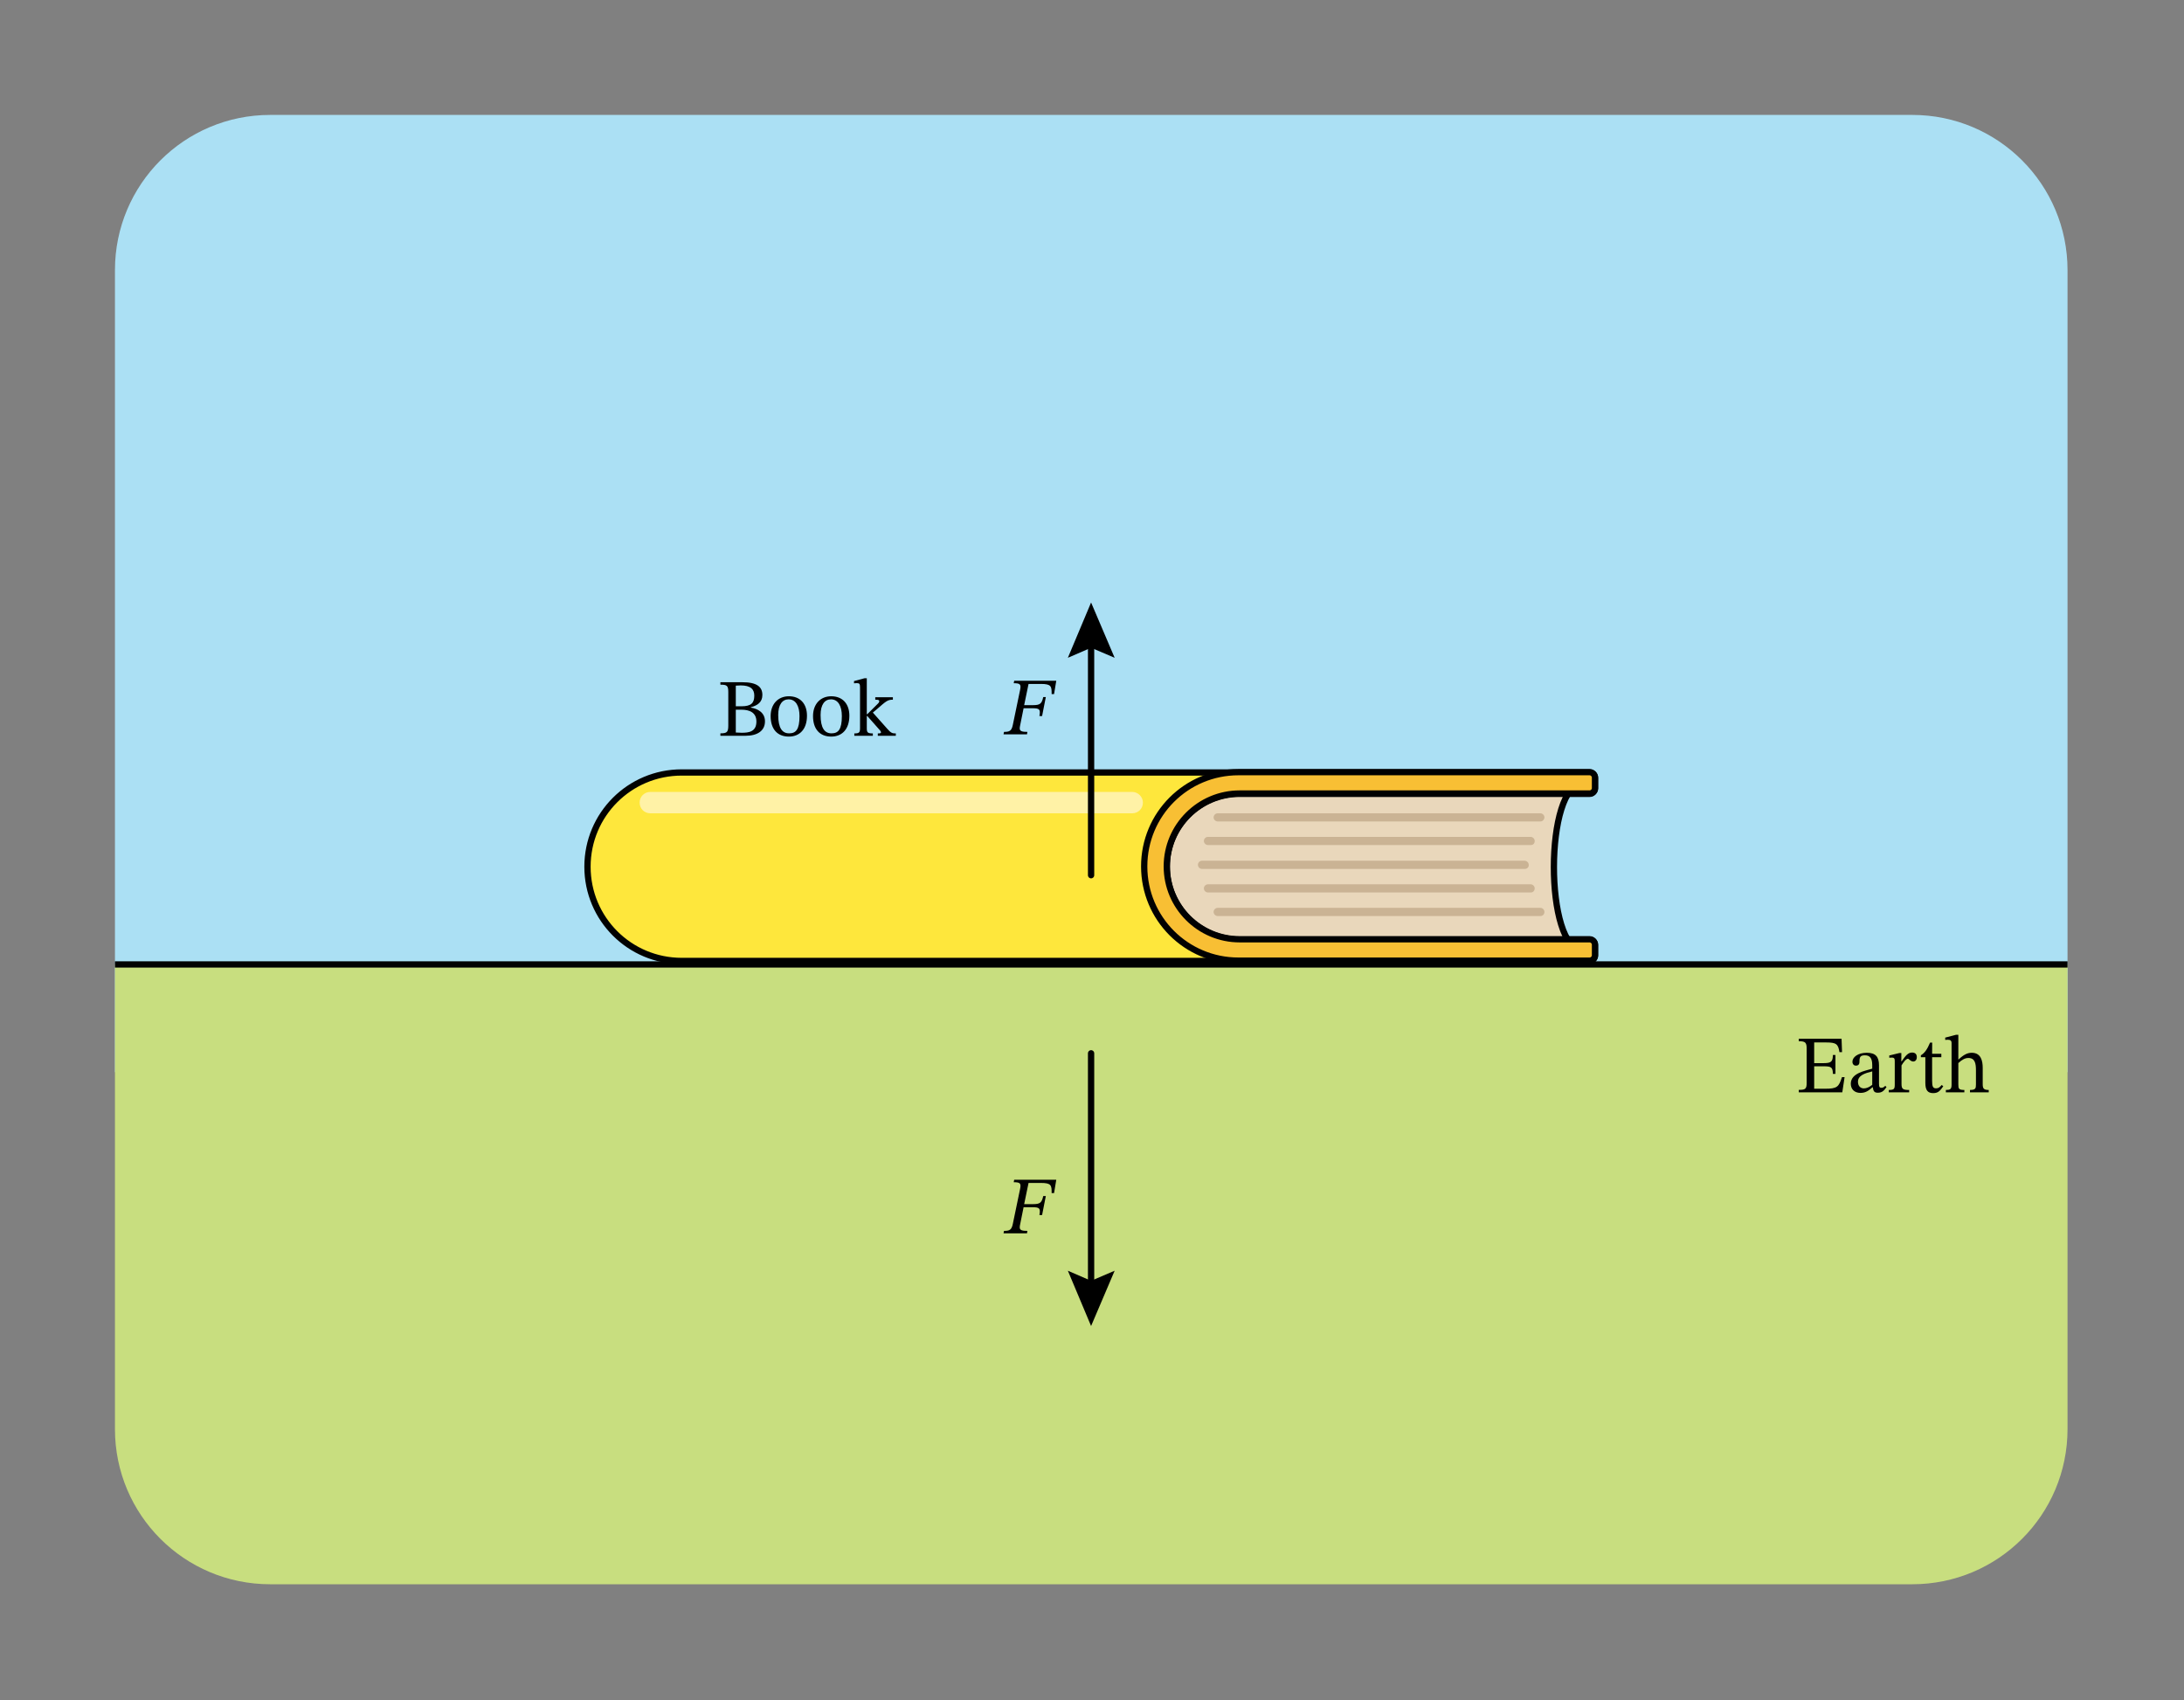 <svg width="398.573" height="310.28" viewBox="0 0 298.93 232.71" class="displayed_equation" xmlns="http://www.w3.org/2000/svg">
  <rect x="0" y="0" width="298.93" height="232.71" fill="#808080" stroke="none"/>
  <defs>
    <clipPath id="svg923174389174tikz_00004a">
      <path d="M 15.734 15.73 L 283 15.73 L 283 147 L 15.734 147 Z M 15.734 15.73" />
    </clipPath>
    <clipPath id="svg923174389174tikz_00004b">
      <path d="M 15.734 132 L 283 132 L 283 216.973 L 15.734 216.973 Z M 15.734 132" />
    </clipPath>
    <clipPath id="svg923174389174tikz_00004c">
      <path d="M 15.734 131 L 283.203 131 L 283.203 133 L 15.734 133 Z M 15.734 131" />
    </clipPath>
  </defs>
  <g clip-path="url(#svg923174389174tikz_00004a)">
    <path d="M 282.988 146.754 L 15.734 146.754 L 15.734 36.973 C 15.734 25.234 25.238 15.73 36.977 15.73 L 261.746 15.73 C 273.484 15.73 282.988 25.234 282.988 36.973 Z M 282.988 146.754" fill="#abe0f4" />
  </g>
  <g clip-path="url(#svg923174389174tikz_00004b)">
    <path d="M 261.746 216.844 L 36.977 216.844 C 25.238 216.844 15.734 207.344 15.734 195.602 L 15.734 132.004 L 282.988 132.004 L 282.988 195.602 C 282.988 207.344 273.484 216.844 261.746 216.844 Z M 261.746 216.844" fill="#c8de7f" />
  </g>
  <path d="M 2166.797 1025.967 L 1554.023 1025.967 L 1554.023 1255.186 L 2167.227 1255.186 C 2113.477 1255.186 2113.477 1025.967 2166.797 1025.967 Z M 2166.797 1025.967" transform="matrix(.1 0 0 -.1 0 232.71)" fill="#e9d7bb" stroke-width="8.6" stroke="#010101" stroke-miterlimit="10" />
  <path d="M 1696.797 1041.045 C 1641.758 1041.045 1597.031 1085.733 1597.031 1140.772 C 1597.031 1195.85 1641.758 1240.537 1696.797 1240.537 L 2175.82 1240.537 C 2179.688 1240.537 2183.125 1243.975 2183.125 1247.881 L 2183.125 1262.491 C 2183.125 1266.358 2179.688 1269.795 2175.82 1269.795 L 933.086 1269.795 C 861.719 1269.795 804.102 1212.178 804.102 1140.772 C 804.102 1069.405 861.719 1011.788 933.086 1011.788 L 2175.82 1011.788 C 2179.688 1011.788 2183.125 1015.225 2183.125 1019.092 L 2183.125 1033.741 C 2183.125 1037.608 2179.688 1041.045 2175.82 1041.045 Z M 1696.797 1041.045" transform="matrix(.1 0 0 -.1 0 232.71)" fill="#fee73c" stroke-width="8.6" stroke="#010101" stroke-miterlimit="10" />
  <path d="M 2175.82 1270.225 L 1695.078 1270.225 C 1623.711 1270.225 1566.094 1212.608 1566.094 1141.241 C 1566.094 1069.834 1623.711 1012.217 1695.078 1012.217 L 2175.82 1012.217 C 2179.688 1012.217 2183.125 1015.655 2183.125 1019.522 L 2183.125 1034.131 C 2183.125 1038.037 2179.688 1041.475 2175.82 1041.475 L 1696.797 1041.475 C 1641.758 1041.475 1597.031 1086.162 1597.031 1141.241 C 1597.031 1196.28 1641.758 1240.967 1696.797 1240.967 L 2175.82 1240.967 C 2179.688 1240.967 2183.125 1244.444 2183.125 1248.272 L 2183.125 1262.92 C 2183.125 1266.787 2179.688 1270.225 2175.82 1270.225 Z M 2175.82 1270.225" transform="matrix(.1 0 0 -.1 0 232.71)" fill="#f8bf34" stroke-width="8.6" stroke="#010101" stroke-miterlimit="10" />
  <path d="M210.832 112.438L166.672 112.438C166.367 112.438 166.109 112.18 166.109 111.879 166.109 111.578 166.367 111.32 166.672 111.32L210.832 111.32C211.133 111.32 211.391 111.578 211.391 111.879 211.391 112.18 211.133 112.438 210.832 112.438zM209.539 115.664L165.336 115.664C165.035 115.664 164.777 115.406 164.777 115.105 164.777 114.805 165.035 114.547 165.336 114.547L209.5 114.547C209.801 114.547 210.059 114.805 210.059 115.105 210.059 115.449 209.844 115.664 209.539 115.664zM208.727 118.934L164.52 118.934C164.219 118.934 163.961 118.672 163.961 118.371 163.961 118.07 164.219 117.812 164.52 117.812L208.68 117.812C208.98 117.812 209.242 118.07 209.242 118.371 209.285 118.672 209.023 118.934 208.727 118.934zM209.539 122.156L165.336 122.156C165.035 122.156 164.777 121.898 164.777 121.598 164.777 121.297 165.035 121.039 165.336 121.039L209.5 121.039C209.801 121.039 210.059 121.297 210.059 121.598 210.059 121.898 209.844 122.156 209.539 122.156zM210.832 125.383L166.672 125.383C166.367 125.383 166.109 125.121 166.109 124.82 166.109 124.523 166.367 124.262 166.672 124.262L210.832 124.262C211.133 124.262 211.391 124.523 211.391 124.82 211.391 125.168 211.133 125.383 210.832 125.383zM210.832 125.383" fill="#cab394" />
  <path d="M 154.973 108.395 L 89.008 108.395 C 88.191 108.395 87.547 109.043 87.547 109.859 C 87.547 110.676 88.191 111.32 89.008 111.32 L 154.973 111.32 C 155.789 111.32 156.434 110.676 156.434 109.859 C 156.434 109.086 155.789 108.395 154.973 108.395 Z M 154.973 108.395" fill="#fff2a6" />
  <g clip-path="url(#svg923174389174tikz_00004c)">
    <path d="M 157.344 1007.061 L 2829.883 1007.061" transform="matrix(.1 0 0 -.1 0 232.71)" fill="none" stroke-width="8.6" stroke="#010101" stroke-miterlimit="10" />
  </g>
  <path d="M 1493.398 563.272 L 1493.398 885.381" transform="matrix(.1 0 0 -.1 0 232.71)" fill="none" stroke-width="8.6" stroke-linecap="round" stroke-linejoin="round" stroke="#000" />
  <path d="M 152.566 173.93 L 149.34 175.309 L 146.16 173.93 L 149.34 181.5 Z M 152.566 173.93" />
  <path d="M 1493.398 1450.85 L 1493.398 1129.17" transform="matrix(.1 0 0 -.1 0 232.71)" fill="none" stroke-width="8.6" stroke-linecap="round" stroke-linejoin="round" stroke="#000" />
  <path d="M146.16 90.035L149.34 88.66 152.566 90.035 149.34 82.465zM144.273 95L144.574 93.18 138.816 93.18 138.75 93.516C139.652 93.516 139.777 93.672 139.621 94.441L138.629 99.215C138.461 100.039 138.191 100.176 137.422 100.176L137.355 100.512 140.57 100.512 140.621 100.176C139.934 100.176 139.574 100.098 139.574 99.707 139.574 99.605 139.586 99.473 139.621 99.328L140.102 96.941 141.305 96.941C142.266 96.941 142.441 97.062 142.266 98.012L142.633 98.012 143.145 95.41 142.789 95.41C142.598 96.305 142.363 96.516 141.414 96.516L140.18 96.516 140.781 93.613 142.453 93.613C143.902 93.613 143.949 93.941 143.938 95L144.273 95M144.273 163.301L144.574 161.48 138.816 161.48 138.75 161.816C139.652 161.816 139.777 161.973 139.621 162.742L138.629 167.516C138.461 168.34 138.191 168.477 137.422 168.477L137.355 168.809 140.57 168.809 140.621 168.477C139.934 168.477 139.574 168.398 139.574 168.008 139.574 167.906 139.586 167.773 139.621 167.629L140.102 165.238 141.305 165.238C142.266 165.238 142.441 165.363 142.266 166.312L142.633 166.312 143.145 163.711 142.789 163.711C142.598 164.605 142.363 164.816 141.414 164.816L140.18 164.816 140.781 161.914 142.453 161.914C143.902 161.914 143.949 162.238 143.938 163.301L144.273 163.301M252.473 147.434L252.113 147.434C251.68 148.762 251.477 149.031 249.75 149.02L248.312 149.02 248.312 145.949 249.617 145.949C250.641 145.949 250.867 146.074 250.867 146.988L251.223 146.988 251.223 144.402 250.867 144.402C250.867 145.305 250.641 145.516 249.617 145.516L248.312 145.516 248.312 142.684 249.949 142.684C251.32 142.684 251.602 142.895 251.77 144.012L252.125 144.012 252.059 142.18 246.203 142.18 246.203 142.516C247.105 142.516 247.285 142.691 247.285 143.543L247.285 148.191C247.285 149.062 247.105 149.176 246.203 149.176L246.203 149.512 252.16 149.512 252.473 147.434M256.336 148.816C256.402 149.309 256.516 149.566 257.008 149.566 257.574 149.566 257.844 149.332 258.211 148.797L258.043 148.617C257.887 148.785 257.73 148.895 257.52 148.895 257.285 148.895 257.184 148.809 257.184 148.348L257.184 145.816C257.184 144.656 256.727 144.098 255.512 144.098 254.297 144.098 253.547 144.703 253.547 145.324 253.547 145.695 253.793 145.863 254.016 145.863 254.328 145.863 254.508 145.695 254.508 145.348 254.508 144.68 254.617 144.445 255.254 144.445 255.922 144.445 256.258 144.812 256.258 145.785L256.258 146.273C255.297 146.574 253.324 146.867 253.324 148.34 253.324 149.051 253.793 149.59 254.652 149.59 255.367 149.59 255.766 149.277 256.293 148.816zM256.258 148.484C255.879 148.797 255.477 148.973 255.109 148.973 254.629 148.973 254.305 148.629 254.305 148.07 254.305 147.199 255.242 146.898 256.258 146.645L256.258 148.484M260.242 144.133L259.973 144.133 258.59 144.469 258.59 144.781C258.59 144.781 258.715 144.758 258.938 144.758 259.34 144.758 259.34 144.957 259.34 145.359L259.34 148.426C259.34 149.051 259.258 149.188 258.523 149.188L258.523 149.512 261.312 149.512 261.312 149.188C260.477 149.188 260.266 149.074 260.266 148.371L260.266 145.828C260.531 145.383 260.891 144.914 261.145 144.914 261.281 144.914 261.504 145.293 261.871 145.293 262.117 145.293 262.359 145.113 262.359 144.691 262.359 144.312 262.148 144.066 261.715 144.066 261.18 144.066 260.844 144.457 260.273 145.281L260.242 145.281 260.242 144.133M265.77 148.504C265.492 148.816 265.344 148.965 264.988 148.965 264.555 148.965 264.453 148.695 264.453 147.902L264.453 144.703 265.715 144.703 265.715 144.234 264.453 144.234 264.465 142.707 264.172 142.707C263.773 143.652 263.438 144.121 262.914 144.445L262.914 144.703 263.527 144.703 263.527 148.215C263.527 149.219 263.852 149.621 264.598 149.621 265.312 149.621 265.547 149.285 265.98 148.684L265.77 148.504M268.043 145.504C268.59 145.004 268.992 144.812 269.426 144.812 270.328 144.812 270.453 145.582 270.453 146.496L270.453 148.426C270.453 148.965 270.406 149.188 269.637 149.188L269.637 149.512 272.203 149.512 272.203 149.188C271.5 149.188 271.379 148.973 271.379 148.383L271.379 146.164C271.379 145.25 271.164 144.098 269.883 144.098 269.289 144.098 268.777 144.355 268.074 145.016L268.043 145.016 268.043 141.633 267.742 141.633 266.246 142.023 266.246 142.336C266.246 142.336 266.391 142.316 266.57 142.316 266.871 142.316 267.117 142.371 267.117 142.762L267.117 148.473C267.117 149.098 266.914 149.188 266.336 149.188L266.336 149.512 268.867 149.512 268.867 149.188C268.098 149.188 268.043 149.008 268.043 148.426L268.043 145.504M102.762 96.805C103.688 96.559 104.348 96.113 104.348 95.121 104.348 94.016 103.602 93.379 101.613 93.379L98.602 93.379 98.602 93.715C99.504 93.715 99.684 93.84 99.684 94.73L99.684 99.293C99.684 100.219 99.504 100.375 98.602 100.375L98.602 100.711 102.039 100.711C103.699 100.711 104.703 100.008 104.703 98.734 104.703 97.52 103.711 97.008 102.762 96.852zM100.711 96.672L100.711 93.848C100.934 93.828 101.168 93.816 101.379 93.816 102.742 93.816 103.242 94.34 103.242 95.211 103.242 96.227 102.82 96.672 101.469 96.672zM100.711 97.141L101.492 97.141C102.527 97.141 103.531 97.488 103.531 98.758 103.531 100.176 102.473 100.297 101.516 100.297 101.246 100.297 100.977 100.285 100.711 100.262L100.711 97.141M107.977 95.301C106.473 95.301 105.48 96.395 105.48 98.012 105.48 99.816 106.418 100.82 107.977 100.82 109.43 100.82 110.453 99.84 110.453 97.965 110.453 96.316 109.508 95.301 107.977 95.301zM107.934 95.723C108.926 95.723 109.43 96.648 109.43 98.02 109.43 99.84 108.938 100.375 108.023 100.375 107.062 100.387 106.516 99.641 106.516 97.863 106.516 96.438 107.086 95.723 107.934 95.723M113.777 95.301C112.273 95.301 111.281 96.395 111.281 98.012 111.281 99.816 112.219 100.82 113.777 100.82 115.227 100.82 116.254 99.84 116.254 97.965 116.254 96.316 115.305 95.301 113.777 95.301zM113.734 95.723C114.727 95.723 115.227 96.648 115.227 98.02 115.227 99.84 114.738 100.375 113.824 100.375 112.863 100.387 112.316 99.641 112.316 97.863 112.316 96.438 112.887 95.723 113.734 95.723M122.613 100.711L122.613 100.387C122.145 100.387 121.965 100.355 121.43 99.738L119.469 97.531 120.023 97.07C121.285 95.969 121.484 95.77 122.211 95.77L122.211 95.434 119.801 95.434 119.801 95.77C120.227 95.77 120.348 95.824 120.348 95.969 120.348 96.148 120.191 96.281 120.148 96.324L118.707 97.754 118.641 97.754 118.641 92.832 118.34 92.832 116.891 93.223 116.891 93.527C116.891 93.527 117.113 93.504 117.27 93.504 117.637 93.504 117.715 93.605 117.715 94.07L117.715 99.652C117.715 100.262 117.605 100.387 116.934 100.387L116.934 100.711 119.469 100.711 119.469 100.387C118.766 100.387 118.641 100.262 118.641 99.695L118.641 98 118.707 98 120.461 99.984C120.516 100.039 120.582 100.152 120.582 100.254 120.582 100.355 120.473 100.387 120.148 100.387L120.148 100.711 122.613 100.711" />
</svg>